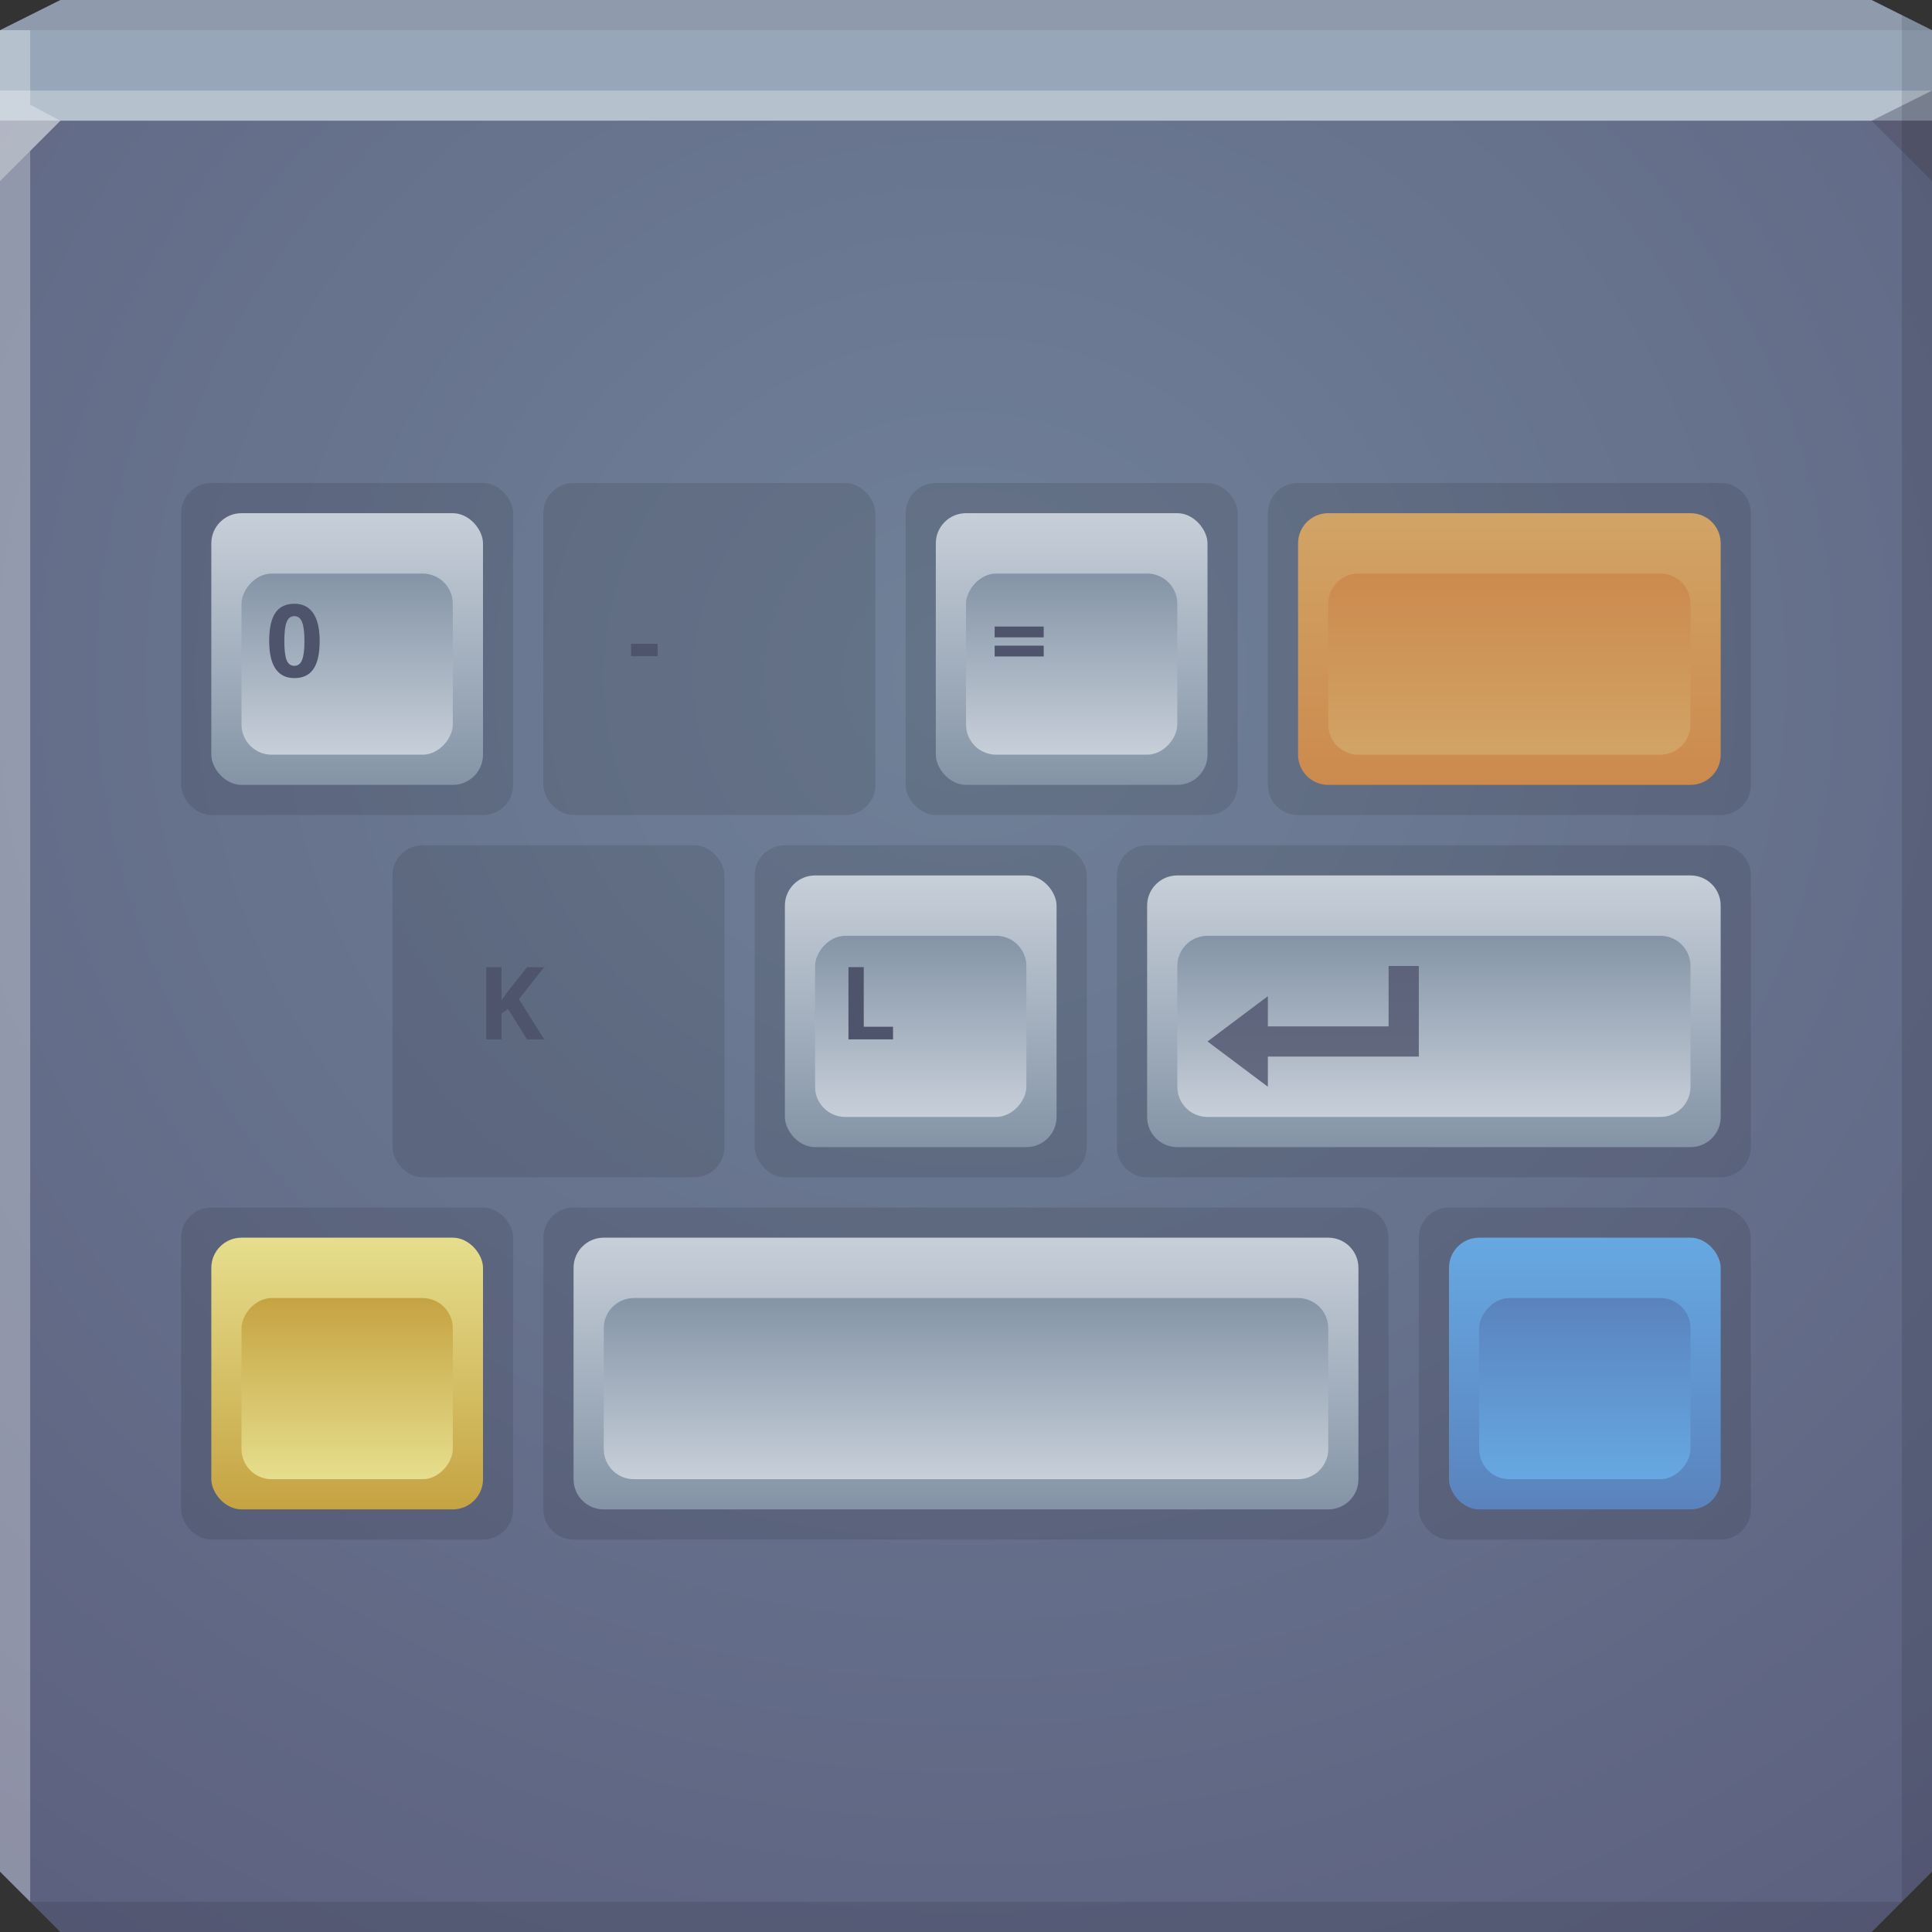 <?xml version="1.0" encoding="UTF-8" standalone="no"?>
<!-- Created with Inkscape (http://www.inkscape.org/) -->

<svg
   xmlns:dc="http://purl.org/dc/elements/1.1/"
   xmlns:cc="http://creativecommons.org/ns#"
   xmlns:rdf="http://www.w3.org/1999/02/22-rdf-syntax-ns#"
   xmlns:svg="http://www.w3.org/2000/svg"
   xmlns="http://www.w3.org/2000/svg"
   xmlns:xlink="http://www.w3.org/1999/xlink"
   xmlns:sodipodi="http://sodipodi.sourceforge.net/DTD/sodipodi-0.dtd"
   xmlns:inkscape="http://www.inkscape.org/namespaces/inkscape"
   width="64"
   height="64"
   id="svg13094"
   version="1.1"
   inkscape:version="0.91+devel r"
   sodipodi:docname="preferences-desktop-keyboard-shortcuts.svg">
  <rect width="100%" height="100%" fill="#333333" stroke="none"/>
  <sodipodi:namedview
     id="base"
     pagecolor="#cbcdd6"
     bordercolor="#666666"
     borderopacity="1.0"
     inkscape:pageopacity="1"
     inkscape:pageshadow="2"
     inkscape:zoom="11.313709"
     inkscape:cx="35.263016"
     inkscape:cy="31.580377"
     inkscape:document-units="px"
     inkscape:current-layer="g5810"
     showgrid="true"
     inkscape:snap-bbox="true"
     inkscape:bbox-paths="true"
     inkscape:bbox-nodes="true"
     inkscape:snap-bbox-edge-midpoints="true"
     inkscape:snap-bbox-midpoints="true"
     inkscape:object-paths="true"
     inkscape:snap-intersection-paths="true"
     inkscape:object-nodes="true"
     inkscape:snap-smooth-nodes="true"
     inkscape:snap-midpoints="true"
     inkscape:snap-object-midpoints="true"
     inkscape:snap-center="true"
     showguides="true"
     inkscape:guide-bbox="true"
     inkscape:window-width="1920"
     inkscape:window-height="1033"
     inkscape:window-x="-10"
     inkscape:window-y="25"
     inkscape:window-maximized="1"
     inkscape:snap-global="true"
     fit-margin-top="0"
     fit-margin-left="0"
     fit-margin-right="0"
     fit-margin-bottom="0"
     showborder="true"
     inkscape:showpageshadow="false"
     inkscape:snap-page="true"
     inkscape:snap-nodes="true">
    <inkscape:grid
       type="xygrid"
       id="grid3075"
       empspacing="5"
       visible="true"
       enabled="true"
       snapvisiblegridlinesonly="true"
       originx="1.6362304e-08px"
       originy="18px" />
  </sodipodi:namedview>
  <defs
     id="defs13096">
    <linearGradient
       inkscape:collect="always"
       id="linearGradient4404">
      <stop
         style="stop-color:#c7cfd9;stop-opacity:1"
         offset="0"
         id="stop4406" />
      <stop
         style="stop-color:#8494a6;stop-opacity:1"
         offset="1"
         id="stop4408" />
    </linearGradient>
    <linearGradient
       id="linearGradient5879">
      <stop
         style="stop-color:#708198;stop-opacity:1;"
         offset="0"
         id="stop5881" />
      <stop
         style="stop-color:#5b5f7e;stop-opacity:1;"
         offset="1"
         id="stop5883" />
    </linearGradient>
    <radialGradient
       inkscape:collect="always"
       xlink:href="#linearGradient5879"
       id="radialGradient5885"
       cx="32"
       cy="21.63"
       fx="32"
       fy="21.63"
       r="32"
       gradientTransform="matrix(1.75,0,0,1.641,-24,-13.083)"
       gradientUnits="userSpaceOnUse" />
    <linearGradient
       inkscape:collect="always"
       xlink:href="#linearGradient4404"
       id="linearGradient5896"
       gradientUnits="userSpaceOnUse"
       gradientTransform="translate(7)"
       x1="7"
       y1="7"
       x2="7"
       y2="16" />
    <linearGradient
       inkscape:collect="always"
       xlink:href="#linearGradient4404"
       id="linearGradient5898"
       gradientUnits="userSpaceOnUse"
       gradientTransform="matrix(0.778,0,0,-0.667,8.667,19.667)"
       x1="7"
       y1="7"
       x2="7"
       y2="16" />
    <linearGradient
       inkscape:collect="always"
       xlink:href="#linearGradient4404"
       id="linearGradient5908"
       gradientUnits="userSpaceOnUse"
       gradientTransform="translate(7)"
       x1="7"
       y1="7"
       x2="7"
       y2="16" />
    <linearGradient
       inkscape:collect="always"
       xlink:href="#linearGradient4404"
       id="linearGradient5910"
       gradientUnits="userSpaceOnUse"
       gradientTransform="matrix(0.778,0,0,-0.667,8.667,19.667)"
       x1="7"
       y1="7"
       x2="7"
       y2="16" />
    <linearGradient
       inkscape:collect="always"
       xlink:href="#linearGradient4222"
       id="linearGradient4206"
       gradientUnits="userSpaceOnUse"
       x1="7"
       y1="7"
       x2="7"
       y2="16" />
    <linearGradient
       id="linearGradient4222"
       inkscape:collect="always">
      <stop
         id="stop4224"
         offset="0"
         style="stop-color:#67a8e2;stop-opacity:1" />
      <stop
         id="stop4226"
         offset="1"
         style="stop-color:#5a83bd;stop-opacity:1" />
    </linearGradient>
    <linearGradient
       inkscape:collect="always"
       xlink:href="#linearGradient4222"
       id="linearGradient4208"
       gradientUnits="userSpaceOnUse"
       gradientTransform="matrix(0.778,0,0,0.667,1.667,-19.667)"
       x1="7"
       y1="7"
       x2="7"
       y2="16" />
    <linearGradient
       inkscape:collect="always"
       xlink:href="#linearGradient4228"
       id="linearGradient5896-0"
       gradientUnits="userSpaceOnUse"
       gradientTransform="translate(7)"
       x1="7"
       y1="7"
       x2="7"
       y2="16" />
    <linearGradient
       id="linearGradient4228"
       inkscape:collect="always">
      <stop
         id="stop4230"
         offset="0"
         style="stop-color:#d1a465;stop-opacity:1" />
      <stop
         id="stop4232"
         offset="1"
         style="stop-color:#cc8a4e;stop-opacity:1" />
    </linearGradient>
    <linearGradient
       inkscape:collect="always"
       xlink:href="#linearGradient4228"
       id="linearGradient5898-3"
       gradientUnits="userSpaceOnUse"
       gradientTransform="matrix(0.778,0,0,-0.667,8.667,19.667)"
       x1="7"
       y1="7"
       x2="7"
       y2="16" />
    <linearGradient
       inkscape:collect="always"
       xlink:href="#linearGradient4252"
       id="linearGradient4218"
       gradientUnits="userSpaceOnUse"
       x1="7"
       y1="7"
       x2="7"
       y2="16" />
    <linearGradient
       id="linearGradient4252"
       inkscape:collect="always">
      <stop
         id="stop4254"
         offset="0"
         style="stop-color:#e6de8d;stop-opacity:1" />
      <stop
         id="stop4256"
         offset="1"
         style="stop-color:#c5a342;stop-opacity:1" />
    </linearGradient>
    <linearGradient
       inkscape:collect="always"
       xlink:href="#linearGradient4252"
       id="linearGradient4220"
       gradientUnits="userSpaceOnUse"
       gradientTransform="matrix(0.778,0,0,0.667,1.667,-19.667)"
       x1="7"
       y1="7"
       x2="7"
       y2="16" />
    <linearGradient
       inkscape:collect="always"
       xlink:href="#linearGradient4404"
       id="linearGradient4494"
       gradientUnits="userSpaceOnUse"
       x1="7"
       y1="7"
       x2="7"
       y2="16" />
    <linearGradient
       inkscape:collect="always"
       xlink:href="#linearGradient4404"
       id="linearGradient4496"
       gradientUnits="userSpaceOnUse"
       gradientTransform="matrix(0.778,0,0,0.667,1.667,-19.667)"
       x1="7"
       y1="7"
       x2="7"
       y2="16" />
  </defs>
  <path
     inkscape:connector-curvature="0"
     style="color:#000000;fill:url(#radialGradient5885);fill-opacity:1;fill-rule:nonzero;stroke:none;stroke-width:2.286;marker:none;visibility:visible;display:inline;overflow:visible;enable-background:accumulate"
     d="m 0,4 0,30 0,28 2,2 30,0 30,0 2,-2 L 64,34 64,4 32,4 0,4 z"
     id="path4095" />
  <path
     inkscape:connector-curvature="0"
     style="color:#000000;fill:#97a6b9;fill-opacity:1;fill-rule:nonzero;stroke:none;stroke-width:2.286;marker:none;visibility:visible;display:inline;overflow:visible;enable-background:accumulate"
     d="M 2,0 0,1 0,4 32,4 64,4 64,1 62,0 32,0 2,0 z"
     id="path4090" />
  <path
     style="fill:#ffffff;fill-opacity:0.303;fill-rule:nonzero"
     d="M 0 3 L 0 6 L 2 4 L 32 4 L 62 4 L 64 3 L 32 3 L 0 3 z "
     id="path4298" />
  <path
     style="fill:#1f0700;fill-opacity:0.07;fill-rule:nonzero"
     d="M 2 0 L 0 1 L 32 1 L 64 1 L 62 0 L 32 0 L 2 0 z "
     id="path4444" />
  <path
     d="M 64,6 62,4 64,3 z"
     id="path3028"
     style="fill:#1f0700;fill-opacity:0.138"
     inkscape:connector-curvature="0" />
  <path
     style="fill:#000000;fill-opacity:0.111;fill-rule:nonzero"
     d="M 63 0.5 L 63 34 L 63 63 L 64 62 L 64 34 L 64 1 L 63 0.5 z M 63 63 L 32 63 L 1 63 L 2 64 L 32 64 L 62 64 L 63 63 z "
     id="path4366" />
  <g
     id="g3043"
     inkscape:export-filename="folder.png"
     inkscape:export-xdpi="90"
     inkscape:export-ydpi="90"
     transform="translate(-0.625,0.082)" />
  <path
     style="fill:#ffffff;fill-opacity:0.303;fill-rule:nonzero"
     d="M 0 1 L 0 34 L 0 62 L 1 63 L 1 34 L 1 5 L 2 4 L 1 3.469 L 1 1 L 0 1 z "
     id="path3864" />
  <g
     id="scalable"
     transform="matrix(1.039,0,0,1.039,1214.722,1878.812)"
     inkscape:label="#g3701"
     style="fill:#ffffff" />
  <g
     id="g5521"
     transform="translate(38,9)" />
  <g
     id="g5810"
     transform="translate(-2)">
    <g
       transform="translate(6,10)"
       id="g4383">
      <rect
         ry="1"
         rx="1"
         style="color:#000000;display:inline;overflow:visible;visibility:visible;opacity:1;fill:#000000;fill-opacity:0.105;fill-rule:nonzero;stroke:none;stroke-width:1.222;stroke-linecap:butt;stroke-linejoin:miter;stroke-miterlimit:4;stroke-dasharray:none;stroke-dashoffset:0;stroke-opacity:1;marker:none;enable-background:accumulate"
         id="rect4381"
         width="11"
         height="11"
         x="2"
         y="6" />
      <rect
         ry="1"
         rx="1"
         style="color:#000000;display:inline;overflow:visible;visibility:visible;opacity:1;fill:url(#linearGradient4494);fill-opacity:1;fill-rule:nonzero;stroke:none;stroke-width:1;stroke-linecap:butt;stroke-linejoin:miter;stroke-miterlimit:4;stroke-dasharray:none;stroke-dashoffset:0;stroke-opacity:1;marker:none;enable-background:accumulate"
         id="rect5075"
         width="9"
         height="9"
         x="3"
         y="7" />
      <rect
         transform="scale(1,-1)"
         y="-15"
         x="4"
         height="6"
         width="7"
         id="rect4402"
         style="color:#000000;display:inline;overflow:visible;visibility:visible;opacity:1;fill:url(#linearGradient4496);fill-opacity:1;fill-rule:nonzero;stroke:none;stroke-width:0.72;stroke-linecap:butt;stroke-linejoin:miter;stroke-miterlimit:4;stroke-dasharray:none;stroke-dashoffset:0;stroke-opacity:1;marker:none;enable-background:accumulate"
         rx="1"
         ry="1" />
    </g>
    <use
       x="0"
       y="0"
       xlink:href="#g4383"
       id="use4388"
       transform="translate(12)"
       width="100%"
       height="100%" />
    <use
       x="0"
       y="0"
       xlink:href="#g4383"
       id="use4390"
       transform="translate(24)"
       width="100%"
       height="100%" />
    <use
       x="0"
       y="0"
       xlink:href="#g4383"
       id="use4394"
       transform="translate(7,12)"
       width="100%"
       height="100%" />
    <use
       height="100%"
       width="100%"
       transform="translate(19,12)"
       id="use5533"
       xlink:href="#g4383"
       y="0"
       x="0" />
    <g
       transform="translate(2,34)"
       id="g5888">
      <path
         style="color:#000000;display:inline;overflow:visible;visibility:visible;opacity:1;fill:#000000;fill-opacity:0.105;fill-rule:nonzero;stroke:none;stroke-width:1.222;stroke-linecap:butt;stroke-linejoin:miter;stroke-miterlimit:4;stroke-dasharray:none;stroke-dashoffset:0;stroke-opacity:1;marker:none;enable-background:accumulate"
         d="m 19,6 26,0 c 0.554,0 1,0.446 1,1 l 0,9 c 0,0.554 -0.446,1 -1,1 l -26,0 c -0.554,0 -1,-0.446 -1,-1 l 0,-9 c 0,-0.554 0.446,-1 1,-1 z"
         id="path5890"
         inkscape:connector-curvature="0"
         sodipodi:nodetypes="sssssssss" />
      <path
         style="color:#000000;display:inline;overflow:visible;visibility:visible;opacity:1;fill:url(#linearGradient5896);fill-opacity:1;fill-rule:nonzero;stroke:none;stroke-width:1;stroke-linecap:butt;stroke-linejoin:miter;stroke-miterlimit:4;stroke-dasharray:none;stroke-dashoffset:0;stroke-opacity:1;marker:none;enable-background:accumulate"
         d="m 20,7 24,0 c 0.554,0 1,0.446 1,1 l 0,7 c 0,0.554 -0.446,1 -1,1 l -24,0 c -0.554,0 -1,-0.446 -1,-1 l 0,-7 c 0,-0.554 0.446,-1 1,-1 z"
         id="path5892"
         inkscape:connector-curvature="0"
         sodipodi:nodetypes="sssssssss" />
      <path
         style="color:#000000;display:inline;overflow:visible;visibility:visible;opacity:1;fill:url(#linearGradient5898);fill-opacity:1;fill-rule:nonzero;stroke:none;stroke-width:0.72;stroke-linecap:butt;stroke-linejoin:miter;stroke-miterlimit:4;stroke-dasharray:none;stroke-dashoffset:0;stroke-opacity:1;marker:none;enable-background:accumulate"
         d="m 21,15 22,0 c 0.554,0 1,-0.446 1,-1 L 44,10 C 44,9.446 43.554,9 43,9 L 21,9 C 20.446,9 20,9.446 20,10 L 20,14 c 0,0.554 0.446,1 1,1 z"
         id="path5894"
         inkscape:connector-curvature="0"
         sodipodi:nodetypes="sssssssss" />
    </g>
    <g
       transform="translate(21,22)"
       id="g5900">
      <path
         style="color:#000000;display:inline;overflow:visible;visibility:visible;opacity:1;fill:#000000;fill-opacity:0.105;fill-rule:nonzero;stroke:none;stroke-width:1.222;stroke-linecap:butt;stroke-linejoin:miter;stroke-miterlimit:4;stroke-dasharray:none;stroke-dashoffset:0;stroke-opacity:1;marker:none;enable-background:accumulate"
         d="m 19,6 19,0 c 0.554,0 1,0.446 1,1 l 0,9 c 0,0.554 -0.446,1 -1,1 l -19,0 c -0.554,0 -1,-0.446 -1,-1 l 0,-9 c 0,-0.554 0.446,-1 1,-1 z"
         id="path5902"
         inkscape:connector-curvature="0"
         sodipodi:nodetypes="sssssssss" />
      <path
         style="color:#000000;display:inline;overflow:visible;visibility:visible;opacity:1;fill:url(#linearGradient5908);fill-opacity:1;fill-rule:nonzero;stroke:none;stroke-width:1;stroke-linecap:butt;stroke-linejoin:miter;stroke-miterlimit:4;stroke-dasharray:none;stroke-dashoffset:0;stroke-opacity:1;marker:none;enable-background:accumulate"
         d="m 20,7 17,0 c 0.554,0 1,0.446 1,1 l 0,7 c 0,0.554 -0.446,1 -1,1 l -17,0 c -0.554,0 -1,-0.446 -1,-1 l 0,-7 c 0,-0.554 0.446,-1 1,-1 z"
         id="path5904"
         inkscape:connector-curvature="0"
         sodipodi:nodetypes="sssssssss" />
      <path
         style="color:#000000;display:inline;overflow:visible;visibility:visible;opacity:1;fill:url(#linearGradient5910);fill-opacity:1;fill-rule:nonzero;stroke:none;stroke-width:0.72;stroke-linecap:butt;stroke-linejoin:miter;stroke-miterlimit:4;stroke-dasharray:none;stroke-dashoffset:0;stroke-opacity:1;marker:none;enable-background:accumulate"
         d="m 21,15 15,0 c 0.554,0 1,-0.446 1,-1 L 37,10 C 37,9.446 36.554,9 36,9 L 21,9 C 20.446,9 20,9.446 20,10 L 20,14 c 0,0.554 0.446,1 1,1 z"
         id="path5906"
         inkscape:connector-curvature="0"
         sodipodi:nodetypes="sssssssss" />
    </g>
    <path
       inkscape:connector-curvature="0"
       id="path5992"
       style="font-style:normal;font-variant:normal;font-weight:bold;font-stretch:normal;font-size:medium;line-height:125%;font-family:'Open Sans';-inkscape-font-specification:'Open Sans Bold';letter-spacing:0px;word-spacing:0px;fill:#4f546d;fill-opacity:1;stroke:none;stroke-width:0.209px;stroke-linecap:butt;stroke-linejoin:miter;stroke-miterlimit:4;stroke-dasharray:none;stroke-dashoffset:0;stroke-opacity:1"
       d="m 12.589,21.234 q 0,0.627 -0.206,0.928 -0.205,0.301 -0.632,0.301 -0.414,0 -0.625,-0.311 -0.209,-0.311 -0.209,-0.918 0,-0.633 0.205,-0.933 0.205,-0.301 0.63,-0.301 0.414,0 0.625,0.314 0.213,0.314 0.213,0.92 z m -1.17,0 q 0,0.44 0.075,0.632 0.077,0.19 0.257,0.19 0.177,0 0.255,-0.193 0.079,-0.193 0.079,-0.628 0,-0.44 -0.08,-0.632 -0.079,-0.193 -0.254,-0.193 -0.178,0 -0.255,0.193 -0.077,0.191 -0.077,0.632 z" />
    <path
       inkscape:connector-curvature="0"
       id="path5983"
       style="font-style:normal;font-variant:normal;font-weight:bold;font-stretch:normal;font-size:medium;line-height:125%;font-family:'Open Sans';-inkscape-font-specification:'Open Sans Bold';letter-spacing:0px;word-spacing:0px;fill:#4f546d;fill-opacity:1;stroke:none;stroke-width:0.209px;stroke-linecap:butt;stroke-linejoin:miter;stroke-miterlimit:4;stroke-dasharray:none;stroke-dashoffset:0;stroke-opacity:1"
       d="m 20.031,34.43 -0.576,0 -0.627,-1.008 -0.214,0.154 0,0.854 -0.507,0 0,-2.392 0.507,0 0,1.095 0.2,-0.281 0.648,-0.813 0.563,0 -0.835,1.059 0.841,1.334 z" />
    <path
       inkscape:connector-curvature="0"
       id="path5980"
       style="font-style:normal;font-variant:normal;font-weight:bold;font-stretch:normal;font-size:medium;line-height:125%;font-family:'Open Sans';-inkscape-font-specification:'Open Sans Bold';letter-spacing:0px;word-spacing:0px;fill:#4f546d;fill-opacity:1;stroke:none;stroke-width:0.209px;stroke-linecap:butt;stroke-linejoin:miter;stroke-miterlimit:4;stroke-dasharray:none;stroke-dashoffset:0;stroke-opacity:1"
       d="m 30.106,34.43 0,-2.392 0.507,0 0,1.974 0.97,0 0,0.419 -1.478,0 z" />
    <path
       inkscape:connector-curvature="0"
       id="path5989"
       style="font-style:normal;font-variant:normal;font-weight:bold;font-stretch:normal;font-size:medium;line-height:125%;font-family:'Open Sans';-inkscape-font-specification:'Open Sans Bold';letter-spacing:0px;word-spacing:0px;fill:#4f546d;fill-opacity:1;stroke:none;stroke-width:0.209px;stroke-linecap:butt;stroke-linejoin:miter;stroke-miterlimit:4;stroke-dasharray:none;stroke-dashoffset:0;stroke-opacity:1"
       d="m 22.905,21.736 0,-0.409 0.879,0 0,0.409 -0.879,0 z" />
    <path
       inkscape:connector-curvature="0"
       id="path5986"
       style="font-style:normal;font-variant:normal;font-weight:bold;font-stretch:normal;font-size:medium;line-height:125%;font-family:'Open Sans';-inkscape-font-specification:'Open Sans Bold';letter-spacing:0px;word-spacing:0px;fill:#4f546d;fill-opacity:1;stroke:none;stroke-width:0.209px;stroke-linecap:butt;stroke-linejoin:miter;stroke-miterlimit:4;stroke-dasharray:none;stroke-dashoffset:0;stroke-opacity:1"
       d="m 34.949,21.113 0,-0.358 1.625,0 0,0.358 -1.625,0 z m 0,0.633 0,-0.358 1.625,0 0,0.358 -1.625,0 z" />
    <path
       style="color:#000000;display:inline;overflow:visible;visibility:visible;opacity:1;fill:#4f546d;fill-opacity:0.808;fill-rule:nonzero;stroke:none;stroke-width:0.209px;stroke-linecap:butt;stroke-linejoin:miter;stroke-miterlimit:4;stroke-dasharray:none;stroke-dashoffset:0;stroke-opacity:1;marker:none;enable-background:accumulate"
       d="m 49,32 0,3 -5,0 0,1 -2,-1.5 2,-1.5 0,1 4,0 0,-2 z"
       id="path5930"
       inkscape:connector-curvature="0"
       sodipodi:nodetypes="cccccccccc" />
    <g
       id="use5735"
       transform="translate(47,34)">
      <rect
         y="6"
         x="2"
         height="11"
         width="11"
         id="rect4200"
         style="color:#000000;display:inline;overflow:visible;visibility:visible;opacity:1;fill:#000000;fill-opacity:0.105;fill-rule:nonzero;stroke:none;stroke-width:1.222;stroke-linecap:butt;stroke-linejoin:miter;stroke-miterlimit:4;stroke-dasharray:none;stroke-dashoffset:0;stroke-opacity:1;marker:none;enable-background:accumulate"
         rx="1"
         ry="1" />
      <rect
         y="7"
         x="3"
         height="9"
         width="9"
         id="rect4202"
         style="color:#000000;display:inline;overflow:visible;visibility:visible;opacity:1;fill:url(#linearGradient4206);fill-opacity:1;fill-rule:nonzero;stroke:none;stroke-width:1;stroke-linecap:butt;stroke-linejoin:miter;stroke-miterlimit:4;stroke-dasharray:none;stroke-dashoffset:0;stroke-opacity:1;marker:none;enable-background:accumulate"
         rx="1"
         ry="1" />
      <rect
         ry="1"
         rx="1"
         style="color:#000000;display:inline;overflow:visible;visibility:visible;opacity:1;fill:url(#linearGradient4208);fill-opacity:1;fill-rule:nonzero;stroke:none;stroke-width:0.72;stroke-linecap:butt;stroke-linejoin:miter;stroke-miterlimit:4;stroke-dasharray:none;stroke-dashoffset:0;stroke-opacity:1;marker:none;enable-background:accumulate"
         id="rect4204"
         width="7"
         height="6"
         x="4"
         y="-15"
         transform="scale(1,-1)" />
    </g>
    <g
       id="use5553"
       transform="translate(6,34)">
      <rect
         y="6"
         x="2"
         height="11"
         width="11"
         id="rect4212"
         style="color:#000000;display:inline;overflow:visible;visibility:visible;opacity:1;fill:#000000;fill-opacity:0.105;fill-rule:nonzero;stroke:none;stroke-width:1.222;stroke-linecap:butt;stroke-linejoin:miter;stroke-miterlimit:4;stroke-dasharray:none;stroke-dashoffset:0;stroke-opacity:1;marker:none;enable-background:accumulate"
         rx="1"
         ry="1" />
      <rect
         y="7"
         x="3"
         height="9"
         width="9"
         id="rect4214"
         style="color:#000000;display:inline;overflow:visible;visibility:visible;opacity:1;fill:url(#linearGradient4218);fill-opacity:1;fill-rule:nonzero;stroke:none;stroke-width:1;stroke-linecap:butt;stroke-linejoin:miter;stroke-miterlimit:4;stroke-dasharray:none;stroke-dashoffset:0;stroke-opacity:1;marker:none;enable-background:accumulate"
         rx="1"
         ry="1" />
      <rect
         ry="1"
         rx="1"
         style="color:#000000;display:inline;overflow:visible;visibility:visible;opacity:1;fill:url(#linearGradient4220);fill-opacity:1;fill-rule:nonzero;stroke:none;stroke-width:0.72;stroke-linecap:butt;stroke-linejoin:miter;stroke-miterlimit:4;stroke-dasharray:none;stroke-dashoffset:0;stroke-opacity:1;marker:none;enable-background:accumulate"
         id="rect4216"
         width="7"
         height="6"
         x="4"
         y="-15"
         transform="scale(1,-1)" />
    </g>
    <g
       id="use4398"
       transform="translate(21,10)">
      <path
         sodipodi:nodetypes="sssssssss"
         inkscape:connector-curvature="0"
         id="rect5508"
         d="m 24,6 14,0 c 0.554,0 1,0.446 1,1 l 0,9 c 0,0.554 -0.446,1 -1,1 l -14,0 c -0.554,0 -1,-0.446 -1,-1 l 0,-9 c 0,-0.554 0.446,-1 1,-1 z"
         style="color:#000000;display:inline;overflow:visible;visibility:visible;opacity:1;fill:#000000;fill-opacity:0.105;fill-rule:nonzero;stroke:none;stroke-width:1.222;stroke-linecap:butt;stroke-linejoin:miter;stroke-miterlimit:4;stroke-dasharray:none;stroke-dashoffset:0;stroke-opacity:1;marker:none;enable-background:accumulate" />
      <path
         sodipodi:nodetypes="sssssssss"
         inkscape:connector-curvature="0"
         id="rect5510"
         d="m 25,7 12,0 c 0.554,0 1,0.446 1,1 l 0,7 c 0,0.554 -0.446,1 -1,1 l -12,0 c -0.554,0 -1,-0.446 -1,-1 l 0,-7 c 0,-0.554 0.446,-1 1,-1 z"
         style="color:#000000;display:inline;overflow:visible;visibility:visible;opacity:1;fill:url(#linearGradient5896-0);fill-opacity:1;fill-rule:nonzero;stroke:none;stroke-width:1;stroke-linecap:butt;stroke-linejoin:miter;stroke-miterlimit:4;stroke-dasharray:none;stroke-dashoffset:0;stroke-opacity:1;marker:none;enable-background:accumulate" />
      <path
         sodipodi:nodetypes="sssssssss"
         inkscape:connector-curvature="0"
         id="rect5512"
         d="m 26,15 10,0 c 0.554,0 1,-0.446 1,-1 L 37,10 C 37,9.446 36.554,9 36,9 L 26,9 C 25.446,9 25,9.446 25,10 L 25,14 c 0,0.554 0.446,1 1,1 z"
         style="color:#000000;display:inline;overflow:visible;visibility:visible;opacity:1;fill:url(#linearGradient5898-3);fill-opacity:1;fill-rule:nonzero;stroke:none;stroke-width:0.72;stroke-linecap:butt;stroke-linejoin:miter;stroke-miterlimit:4;stroke-dasharray:none;stroke-dashoffset:0;stroke-opacity:1;marker:none;enable-background:accumulate" />
    </g>
  </g>
</svg>
